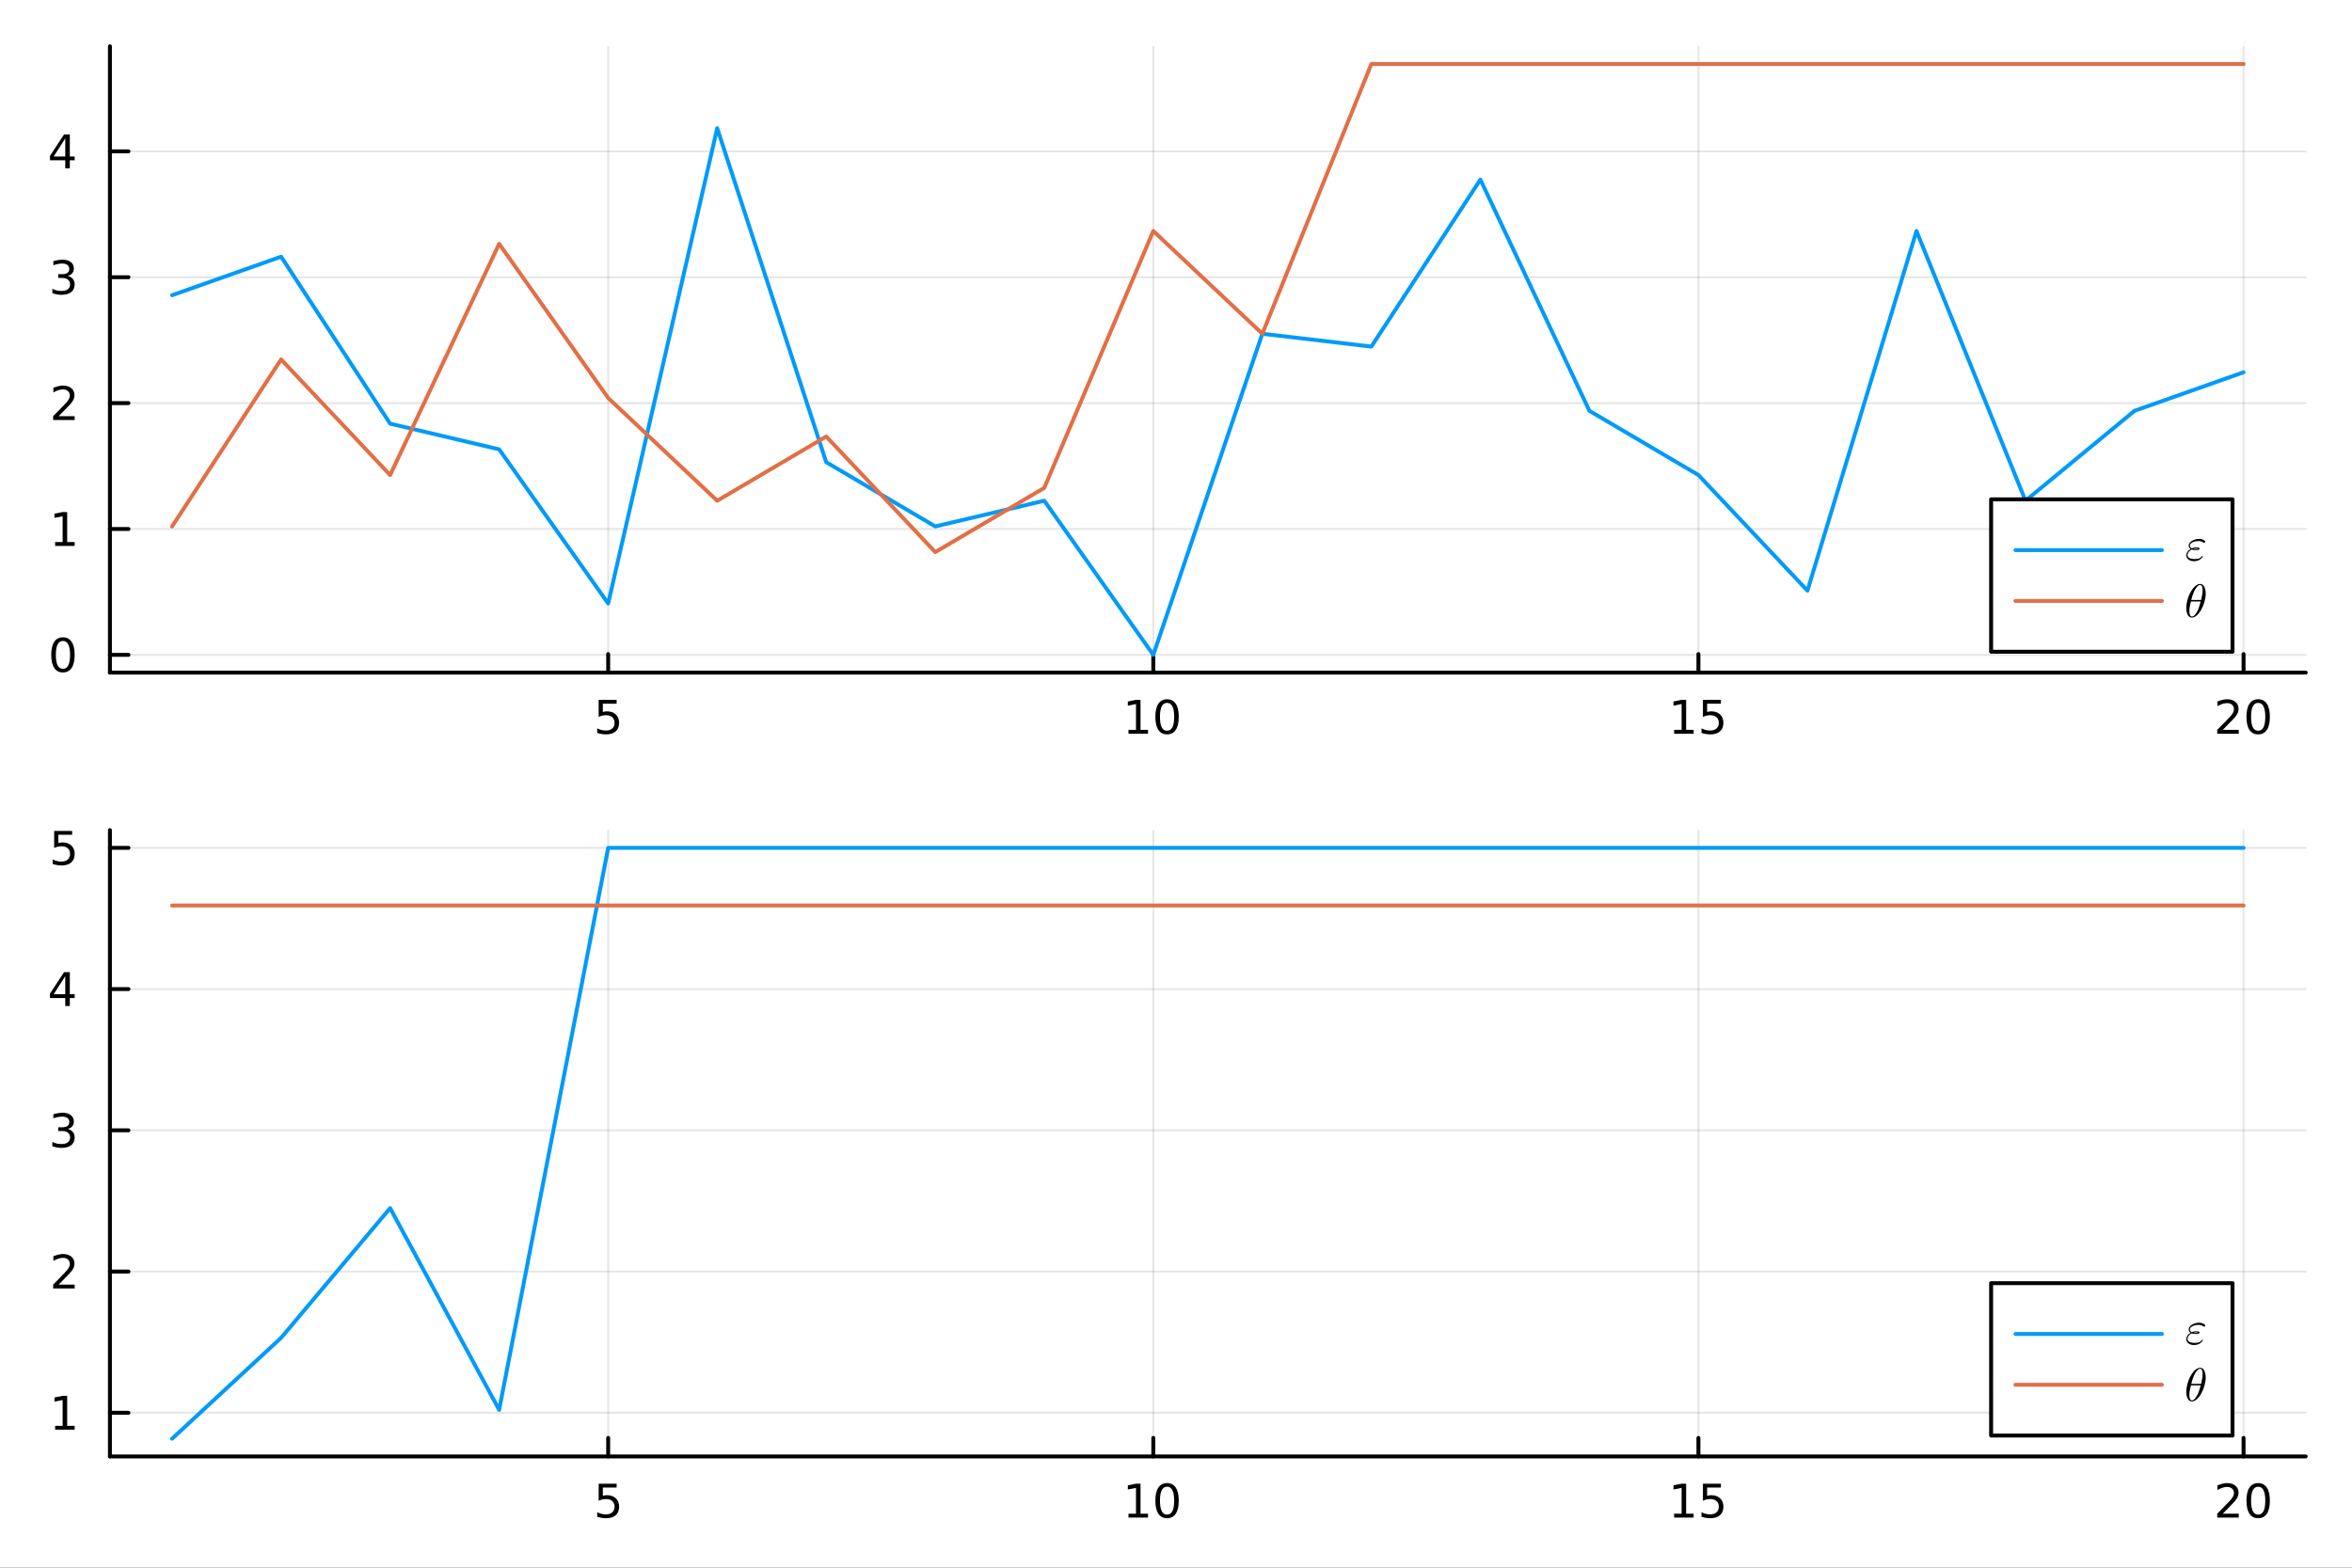 <?xml version="1.0" encoding="utf-8"?>
<svg xmlns="http://www.w3.org/2000/svg" xmlns:xlink="http://www.w3.org/1999/xlink" width="600" height="400" viewBox="0 0 2400 1600">
<rect x="0" y="0" width="2400" height="1600" fill="#333333" stroke="none"/>
<defs>
  <clipPath id="clip260">
    <rect x="0" y="0" width="2400" height="1600"/>
  </clipPath>
</defs>
<path clip-path="url(#clip260)" d="
M0 1600 L2400 1600 L2400 0 L0 0  Z
  " fill="#ffffff" fill-rule="evenodd" fill-opacity="1"/>
<defs>
  <clipPath id="clip261">
    <rect x="480" y="0" width="1681" height="1600"/>
  </clipPath>
</defs>
<defs>
  <clipPath id="clip262">
    <rect x="2160" y="47" width="73" height="1377"/>
  </clipPath>
</defs>
<path clip-path="url(#clip260)" d="
M112.177 686.448 L2352.76 686.448 L2352.76 47.244 L112.177 47.244  Z
  " fill="#ffffff" fill-rule="evenodd" fill-opacity="1"/>
<defs>
  <clipPath id="clip263">
    <rect x="112" y="47" width="2242" height="640"/>
  </clipPath>
</defs>
<polyline clip-path="url(#clip263)" style="stroke:#000000; stroke-linecap:round; stroke-linejoin:round; stroke-width:2; stroke-opacity:0.1; fill:none" points="
  620.591,686.448 620.591,47.244 
  "/>
<polyline clip-path="url(#clip263)" style="stroke:#000000; stroke-linecap:round; stroke-linejoin:round; stroke-width:2; stroke-opacity:0.1; fill:none" points="
  1176.84,686.448 1176.84,47.244 
  "/>
<polyline clip-path="url(#clip263)" style="stroke:#000000; stroke-linecap:round; stroke-linejoin:round; stroke-width:2; stroke-opacity:0.1; fill:none" points="
  1733.09,686.448 1733.09,47.244 
  "/>
<polyline clip-path="url(#clip263)" style="stroke:#000000; stroke-linecap:round; stroke-linejoin:round; stroke-width:2; stroke-opacity:0.1; fill:none" points="
  2289.34,686.448 2289.34,47.244 
  "/>
<polyline clip-path="url(#clip260)" style="stroke:#000000; stroke-linecap:round; stroke-linejoin:round; stroke-width:4; stroke-opacity:1; fill:none" points="
  112.177,686.448 2352.76,686.448 
  "/>
<polyline clip-path="url(#clip260)" style="stroke:#000000; stroke-linecap:round; stroke-linejoin:round; stroke-width:4; stroke-opacity:1; fill:none" points="
  620.591,686.448 620.591,667.55 
  "/>
<polyline clip-path="url(#clip260)" style="stroke:#000000; stroke-linecap:round; stroke-linejoin:round; stroke-width:4; stroke-opacity:1; fill:none" points="
  1176.84,686.448 1176.84,667.55 
  "/>
<polyline clip-path="url(#clip260)" style="stroke:#000000; stroke-linecap:round; stroke-linejoin:round; stroke-width:4; stroke-opacity:1; fill:none" points="
  1733.09,686.448 1733.09,667.55 
  "/>
<polyline clip-path="url(#clip260)" style="stroke:#000000; stroke-linecap:round; stroke-linejoin:round; stroke-width:4; stroke-opacity:1; fill:none" points="
  2289.34,686.448 2289.34,667.55 
  "/>
<path clip-path="url(#clip260)" d="M610.868 714.288 L629.225 714.288 L629.225 718.223 L615.151 718.223 L615.151 726.695 Q616.169 726.348 617.188 726.186 Q618.206 726.001 619.225 726.001 Q625.012 726.001 628.391 729.172 Q631.771 732.343 631.771 737.76 Q631.771 743.339 628.299 746.44 Q624.827 749.519 618.507 749.519 Q616.331 749.519 614.063 749.149 Q611.817 748.778 609.41 748.038 L609.41 743.339 Q611.493 744.473 613.716 745.028 Q615.938 745.584 618.415 745.584 Q622.419 745.584 624.757 743.478 Q627.095 741.371 627.095 737.76 Q627.095 734.149 624.757 732.042 Q622.419 729.936 618.415 729.936 Q616.54 729.936 614.665 730.353 Q612.813 730.769 610.868 731.649 L610.868 714.288 Z" fill="#000000" fill-rule="evenodd" fill-opacity="1" /><path clip-path="url(#clip260)" d="M1151.53 744.913 L1159.17 744.913 L1159.17 718.547 L1150.86 720.214 L1150.86 715.955 L1159.12 714.288 L1163.8 714.288 L1163.8 744.913 L1171.44 744.913 L1171.44 748.848 L1151.53 748.848 L1151.53 744.913 Z" fill="#000000" fill-rule="evenodd" fill-opacity="1" /><path clip-path="url(#clip260)" d="M1190.88 717.367 Q1187.27 717.367 1185.44 720.931 Q1183.64 724.473 1183.64 731.603 Q1183.64 738.709 1185.44 742.274 Q1187.27 745.815 1190.88 745.815 Q1194.51 745.815 1196.32 742.274 Q1198.15 738.709 1198.15 731.603 Q1198.15 724.473 1196.32 720.931 Q1194.51 717.367 1190.88 717.367 M1190.88 713.663 Q1196.69 713.663 1199.75 718.269 Q1202.83 722.853 1202.83 731.603 Q1202.83 740.329 1199.75 744.936 Q1196.69 749.519 1190.88 749.519 Q1185.07 749.519 1181.99 744.936 Q1178.94 740.329 1178.94 731.603 Q1178.94 722.853 1181.99 718.269 Q1185.07 713.663 1190.88 713.663 Z" fill="#000000" fill-rule="evenodd" fill-opacity="1" /><path clip-path="url(#clip260)" d="M1708.28 744.913 L1715.92 744.913 L1715.92 718.547 L1707.61 720.214 L1707.61 715.955 L1715.87 714.288 L1720.55 714.288 L1720.55 744.913 L1728.18 744.913 L1728.18 748.848 L1708.28 748.848 L1708.28 744.913 Z" fill="#000000" fill-rule="evenodd" fill-opacity="1" /><path clip-path="url(#clip260)" d="M1737.68 714.288 L1756.03 714.288 L1756.03 718.223 L1741.96 718.223 L1741.96 726.695 Q1742.98 726.348 1744 726.186 Q1745.01 726.001 1746.03 726.001 Q1751.82 726.001 1755.2 729.172 Q1758.58 732.343 1758.58 737.76 Q1758.58 743.339 1755.11 746.44 Q1751.63 749.519 1745.31 749.519 Q1743.14 749.519 1740.87 749.149 Q1738.62 748.778 1736.22 748.038 L1736.22 743.339 Q1738.3 744.473 1740.52 745.028 Q1742.75 745.584 1745.22 745.584 Q1749.23 745.584 1751.56 743.478 Q1753.9 741.371 1753.9 737.76 Q1753.9 734.149 1751.56 732.042 Q1749.23 729.936 1745.22 729.936 Q1743.35 729.936 1741.47 730.353 Q1739.62 730.769 1737.68 731.649 L1737.68 714.288 Z" fill="#000000" fill-rule="evenodd" fill-opacity="1" /><path clip-path="url(#clip260)" d="M2268.12 744.913 L2284.44 744.913 L2284.44 748.848 L2262.49 748.848 L2262.49 744.913 Q2265.15 742.158 2269.74 737.528 Q2274.34 732.876 2275.52 731.533 Q2277.77 729.01 2278.65 727.274 Q2279.55 725.515 2279.55 723.825 Q2279.55 721.07 2277.61 719.334 Q2275.69 717.598 2272.58 717.598 Q2270.39 717.598 2267.93 718.362 Q2265.5 719.126 2262.72 720.677 L2262.72 715.955 Q2265.55 714.82 2268 714.242 Q2270.45 713.663 2272.49 713.663 Q2277.86 713.663 2281.06 716.348 Q2284.25 719.033 2284.25 723.524 Q2284.25 725.654 2283.44 727.575 Q2282.65 729.473 2280.55 732.066 Q2279.97 732.737 2276.87 735.954 Q2273.76 739.149 2268.12 744.913 Z" fill="#000000" fill-rule="evenodd" fill-opacity="1" /><path clip-path="url(#clip260)" d="M2304.25 717.367 Q2300.64 717.367 2298.81 720.931 Q2297.01 724.473 2297.01 731.603 Q2297.01 738.709 2298.81 742.274 Q2300.64 745.815 2304.25 745.815 Q2307.88 745.815 2309.69 742.274 Q2311.52 738.709 2311.52 731.603 Q2311.52 724.473 2309.69 720.931 Q2307.88 717.367 2304.25 717.367 M2304.25 713.663 Q2310.06 713.663 2313.12 718.269 Q2316.2 722.853 2316.2 731.603 Q2316.2 740.329 2313.12 744.936 Q2310.06 749.519 2304.25 749.519 Q2298.44 749.519 2295.36 744.936 Q2292.31 740.329 2292.31 731.603 Q2292.31 722.853 2295.36 718.269 Q2298.44 713.663 2304.25 713.663 Z" fill="#000000" fill-rule="evenodd" fill-opacity="1" /><polyline clip-path="url(#clip263)" style="stroke:#000000; stroke-linecap:round; stroke-linejoin:round; stroke-width:2; stroke-opacity:0.1; fill:none" points="
  112.177,668.357 2352.76,668.357 
  "/>
<polyline clip-path="url(#clip263)" style="stroke:#000000; stroke-linecap:round; stroke-linejoin:round; stroke-width:2; stroke-opacity:0.1; fill:none" points="
  112.177,539.887 2352.76,539.887 
  "/>
<polyline clip-path="url(#clip263)" style="stroke:#000000; stroke-linecap:round; stroke-linejoin:round; stroke-width:2; stroke-opacity:0.1; fill:none" points="
  112.177,411.417 2352.76,411.417 
  "/>
<polyline clip-path="url(#clip263)" style="stroke:#000000; stroke-linecap:round; stroke-linejoin:round; stroke-width:2; stroke-opacity:0.1; fill:none" points="
  112.177,282.947 2352.76,282.947 
  "/>
<polyline clip-path="url(#clip263)" style="stroke:#000000; stroke-linecap:round; stroke-linejoin:round; stroke-width:2; stroke-opacity:0.1; fill:none" points="
  112.177,154.477 2352.76,154.477 
  "/>
<polyline clip-path="url(#clip260)" style="stroke:#000000; stroke-linecap:round; stroke-linejoin:round; stroke-width:4; stroke-opacity:1; fill:none" points="
  112.177,686.448 112.177,47.244 
  "/>
<polyline clip-path="url(#clip260)" style="stroke:#000000; stroke-linecap:round; stroke-linejoin:round; stroke-width:4; stroke-opacity:1; fill:none" points="
  112.177,668.357 131.075,668.357 
  "/>
<polyline clip-path="url(#clip260)" style="stroke:#000000; stroke-linecap:round; stroke-linejoin:round; stroke-width:4; stroke-opacity:1; fill:none" points="
  112.177,539.887 131.075,539.887 
  "/>
<polyline clip-path="url(#clip260)" style="stroke:#000000; stroke-linecap:round; stroke-linejoin:round; stroke-width:4; stroke-opacity:1; fill:none" points="
  112.177,411.417 131.075,411.417 
  "/>
<polyline clip-path="url(#clip260)" style="stroke:#000000; stroke-linecap:round; stroke-linejoin:round; stroke-width:4; stroke-opacity:1; fill:none" points="
  112.177,282.947 131.075,282.947 
  "/>
<polyline clip-path="url(#clip260)" style="stroke:#000000; stroke-linecap:round; stroke-linejoin:round; stroke-width:4; stroke-opacity:1; fill:none" points="
  112.177,154.477 131.075,154.477 
  "/>
<path clip-path="url(#clip260)" d="M64.233 654.156 Q60.622 654.156 58.793 657.721 Q56.987 661.262 56.987 668.392 Q56.987 675.498 58.793 679.063 Q60.622 682.605 64.233 682.605 Q67.867 682.605 69.673 679.063 Q71.501 675.498 71.501 668.392 Q71.501 661.262 69.673 657.721 Q67.867 654.156 64.233 654.156 M64.233 650.452 Q70.043 650.452 73.099 655.059 Q76.177 659.642 76.177 668.392 Q76.177 677.119 73.099 681.725 Q70.043 686.308 64.233 686.308 Q58.423 686.308 55.344 681.725 Q52.288 677.119 52.288 668.392 Q52.288 659.642 55.344 655.059 Q58.423 650.452 64.233 650.452 Z" fill="#000000" fill-rule="evenodd" fill-opacity="1" /><path clip-path="url(#clip260)" d="M56.27 553.232 L63.909 553.232 L63.909 526.866 L55.599 528.533 L55.599 524.274 L63.862 522.607 L68.538 522.607 L68.538 553.232 L76.177 553.232 L76.177 557.167 L56.27 557.167 L56.27 553.232 Z" fill="#000000" fill-rule="evenodd" fill-opacity="1" /><path clip-path="url(#clip260)" d="M59.858 424.762 L76.177 424.762 L76.177 428.697 L54.233 428.697 L54.233 424.762 Q56.895 422.007 61.478 417.378 Q66.085 412.725 67.265 411.382 Q69.51 408.859 70.39 407.123 Q71.293 405.364 71.293 403.674 Q71.293 400.92 69.349 399.183 Q67.427 397.447 64.325 397.447 Q62.126 397.447 59.673 398.211 Q57.242 398.975 54.464 400.526 L54.464 395.804 Q57.288 394.67 59.742 394.091 Q62.196 393.512 64.233 393.512 Q69.603 393.512 72.798 396.197 Q75.992 398.883 75.992 403.373 Q75.992 405.503 75.182 407.424 Q74.395 409.322 72.288 411.915 Q71.71 412.586 68.608 415.804 Q65.506 418.998 59.858 424.762 Z" fill="#000000" fill-rule="evenodd" fill-opacity="1" /><path clip-path="url(#clip260)" d="M69.048 281.593 Q72.404 282.311 74.279 284.579 Q76.177 286.848 76.177 290.181 Q76.177 295.297 72.659 298.098 Q69.14 300.899 62.659 300.899 Q60.483 300.899 58.168 300.459 Q55.876 300.042 53.423 299.186 L53.423 294.672 Q55.367 295.806 57.682 296.385 Q59.997 296.963 62.52 296.963 Q66.918 296.963 69.21 295.227 Q71.524 293.491 71.524 290.181 Q71.524 287.125 69.372 285.412 Q67.242 283.676 63.423 283.676 L59.395 283.676 L59.395 279.834 L63.608 279.834 Q67.057 279.834 68.885 278.468 Q70.714 277.079 70.714 274.487 Q70.714 271.825 68.816 270.413 Q66.941 268.977 63.423 268.977 Q61.501 268.977 59.302 269.394 Q57.103 269.811 54.464 270.69 L54.464 266.524 Q57.126 265.783 59.441 265.413 Q61.779 265.042 63.839 265.042 Q69.163 265.042 72.265 267.473 Q75.367 269.88 75.367 274 Q75.367 276.871 73.724 278.862 Q72.08 280.829 69.048 281.593 Z" fill="#000000" fill-rule="evenodd" fill-opacity="1" /><path clip-path="url(#clip260)" d="M66.594 141.271 L54.788 159.72 L66.594 159.72 L66.594 141.271 M65.367 137.197 L71.247 137.197 L71.247 159.72 L76.177 159.72 L76.177 163.609 L71.247 163.609 L71.247 171.757 L66.594 171.757 L66.594 163.609 L50.992 163.609 L50.992 159.095 L65.367 137.197 Z" fill="#000000" fill-rule="evenodd" fill-opacity="1" /><polyline clip-path="url(#clip263)" style="stroke:#009af9; stroke-linecap:round; stroke-linejoin:round; stroke-width:4; stroke-opacity:1; fill:none" points="
  175.59,301.3 286.84,261.973 398.09,432.392 509.34,458.61 620.591,615.92 731.841,130.881 843.091,471.719 954.341,537.265 1065.59,511.047 1176.84,668.357 
  1288.09,340.628 1399.34,353.737 1510.59,183.317 1621.84,419.283 1733.09,484.829 1844.34,602.811 1955.59,235.754 2066.84,511.047 2178.09,419.283 2289.34,379.955 
  
  "/>
<polyline clip-path="url(#clip263)" style="stroke:#e26f46; stroke-linecap:round; stroke-linejoin:round; stroke-width:4; stroke-opacity:1; fill:none" points="
  175.59,537.265 286.84,366.846 398.09,484.829 509.34,248.863 620.591,406.174 731.841,511.047 843.091,445.501 954.341,563.484 1065.59,497.938 1176.84,235.754 
  1288.09,340.628 1399.34,65.335 1510.59,65.335 1621.84,65.335 1733.09,65.335 1844.34,65.335 1955.59,65.335 2066.84,65.335 2178.09,65.335 2289.34,65.335 
  
  "/>
<path clip-path="url(#clip260)" d="
M2031.75 665.141 L2278.07 665.141 L2278.07 509.621 L2031.75 509.621  Z
  " fill="#ffffff" fill-rule="evenodd" fill-opacity="1"/>
<polyline clip-path="url(#clip260)" style="stroke:#000000; stroke-linecap:round; stroke-linejoin:round; stroke-width:4; stroke-opacity:1; fill:none" points="
  2031.75,665.141 2278.07,665.141 2278.07,509.621 2031.75,509.621 2031.75,665.141 
  "/>
<polyline clip-path="url(#clip260)" style="stroke:#009af9; stroke-linecap:round; stroke-linejoin:round; stroke-width:4; stroke-opacity:1; fill:none" points="
  2056.64,561.461 2206.01,561.461 
  "/>
<path clip-path="url(#clip260)" d="M2250.26 552.708 Q2250.26 553.2 2249.83 553.598 Q2249.44 553.996 2248.94 553.996 Q2248.66 553.996 2247.98 553.527 Q2246.04 552.169 2243.58 552.169 Q2241.38 552.169 2239.34 552.708 Q2237.3 553.246 2235.92 554.347 Q2234.56 555.425 2234.56 556.83 Q2234.56 558.587 2236.48 559.617 Q2238.47 558.704 2240.93 558.704 Q2241.73 558.704 2242.27 558.751 Q2242.83 558.798 2243.37 558.915 Q2243.91 559.032 2244.17 559.313 Q2244.45 559.57 2244.45 559.992 Q2244.45 561.491 2240.56 561.491 Q2238.03 561.491 2236.44 560.812 Q2234.4 561.819 2233.27 563.435 Q2232.15 565.051 2232.15 566.433 Q2232.15 567.628 2232.81 568.494 Q2233.49 569.361 2234.59 569.783 Q2235.71 570.204 2236.81 570.392 Q2237.94 570.556 2239.18 570.556 Q2241.21 570.556 2242.64 570.298 Q2244.1 570.017 2244.89 569.502 Q2245.71 568.986 2246.04 568.635 Q2246.39 568.26 2246.74 567.675 Q2246.95 567.347 2247.23 567.347 Q2247.45 567.347 2247.59 567.487 Q2247.75 567.604 2247.75 567.815 Q2247.75 568.073 2247.42 568.612 Q2247.12 569.15 2246.37 569.876 Q2245.64 570.579 2244.63 571.235 Q2243.65 571.867 2242.08 572.312 Q2240.51 572.757 2238.73 572.757 Q2235.1 572.757 2232.99 570.977 Q2230.91 569.197 2230.91 566.714 Q2230.91 564.981 2232.06 563.201 Q2233.23 561.397 2235.29 560.25 Q2233.37 558.821 2233.37 556.83 Q2233.37 555.05 2234.87 553.457 Q2236.39 551.864 2238.85 550.928 Q2241.33 549.967 2244.05 549.967 Q2245.57 549.967 2247.07 550.483 Q2248.57 550.974 2249.41 551.607 Q2250.26 552.239 2250.26 552.708 M2243.21 560.039 Q2242.18 559.758 2240.93 559.758 Q2239.25 559.758 2238.01 560.179 Q2239.01 560.437 2240.56 560.437 Q2241.85 560.437 2242.22 560.367 Q2242.62 560.297 2243.21 560.039 Z" fill="#000000" fill-rule="evenodd" fill-opacity="1" /><polyline clip-path="url(#clip260)" style="stroke:#e26f46; stroke-linecap:round; stroke-linejoin:round; stroke-width:4; stroke-opacity:1; fill:none" points="
  2056.64,613.301 2206.01,613.301 
  "/>
<path clip-path="url(#clip260)" d="M2250.72 605.793 Q2250.72 609.728 2249.46 614.155 Q2248.22 618.558 2246.25 622.119 Q2244.28 625.655 2241.71 627.998 Q2239.13 630.316 2236.67 630.316 Q2235.1 630.316 2233.93 629.45 Q2232.78 628.56 2232.15 627.084 Q2231.52 625.585 2231.21 623.945 Q2230.91 622.282 2230.91 620.479 Q2230.91 617.785 2231.49 614.858 Q2232.08 611.906 2233.06 609.236 Q2234.05 606.543 2235.43 604.107 Q2236.81 601.647 2238.33 599.867 Q2239.88 598.064 2241.61 597.01 Q2243.35 595.956 2244.96 595.956 Q2246.13 595.956 2247.07 596.471 Q2248.03 596.963 2248.64 597.829 Q2249.25 598.673 2249.67 599.68 Q2250.12 600.687 2250.33 601.858 Q2250.54 603.006 2250.63 603.966 Q2250.72 604.903 2250.72 605.793 M2247.56 602.818 Q2247.56 601.624 2247.47 600.734 Q2247.37 599.82 2247.12 598.907 Q2246.86 597.993 2246.3 597.502 Q2245.76 597.01 2244.92 597.01 Q2242.46 597.01 2239.69 602.045 Q2238.8 603.615 2238.01 605.746 Q2237.21 607.878 2236.93 608.885 Q2236.65 609.892 2235.99 612.375 L2246.02 612.375 Q2247.56 605.98 2247.56 602.818 M2245.59 613.897 L2235.62 613.897 Q2234.07 619.753 2234.07 623.407 Q2234.07 626.592 2234.73 627.927 Q2235.41 629.239 2236.67 629.239 Q2238.12 629.239 2239.48 627.787 Q2240.84 626.311 2242.22 623.641 Q2244.05 620.174 2245.59 613.897 Z" fill="#000000" fill-rule="evenodd" fill-opacity="1" /><path clip-path="url(#clip260)" d="
M112.177 1486.45 L2352.76 1486.45 L2352.76 847.244 L112.177 847.244  Z
  " fill="#ffffff" fill-rule="evenodd" fill-opacity="1"/>
<defs>
  <clipPath id="clip264">
    <rect x="112" y="847" width="2242" height="640"/>
  </clipPath>
</defs>
<polyline clip-path="url(#clip264)" style="stroke:#000000; stroke-linecap:round; stroke-linejoin:round; stroke-width:2; stroke-opacity:0.1; fill:none" points="
  620.591,1486.45 620.591,847.244 
  "/>
<polyline clip-path="url(#clip264)" style="stroke:#000000; stroke-linecap:round; stroke-linejoin:round; stroke-width:2; stroke-opacity:0.1; fill:none" points="
  1176.84,1486.45 1176.84,847.244 
  "/>
<polyline clip-path="url(#clip264)" style="stroke:#000000; stroke-linecap:round; stroke-linejoin:round; stroke-width:2; stroke-opacity:0.1; fill:none" points="
  1733.09,1486.45 1733.09,847.244 
  "/>
<polyline clip-path="url(#clip264)" style="stroke:#000000; stroke-linecap:round; stroke-linejoin:round; stroke-width:2; stroke-opacity:0.1; fill:none" points="
  2289.34,1486.45 2289.34,847.244 
  "/>
<polyline clip-path="url(#clip260)" style="stroke:#000000; stroke-linecap:round; stroke-linejoin:round; stroke-width:4; stroke-opacity:1; fill:none" points="
  112.177,1486.45 2352.76,1486.45 
  "/>
<polyline clip-path="url(#clip260)" style="stroke:#000000; stroke-linecap:round; stroke-linejoin:round; stroke-width:4; stroke-opacity:1; fill:none" points="
  620.591,1486.45 620.591,1467.55 
  "/>
<polyline clip-path="url(#clip260)" style="stroke:#000000; stroke-linecap:round; stroke-linejoin:round; stroke-width:4; stroke-opacity:1; fill:none" points="
  1176.84,1486.45 1176.84,1467.55 
  "/>
<polyline clip-path="url(#clip260)" style="stroke:#000000; stroke-linecap:round; stroke-linejoin:round; stroke-width:4; stroke-opacity:1; fill:none" points="
  1733.09,1486.45 1733.09,1467.55 
  "/>
<polyline clip-path="url(#clip260)" style="stroke:#000000; stroke-linecap:round; stroke-linejoin:round; stroke-width:4; stroke-opacity:1; fill:none" points="
  2289.34,1486.45 2289.34,1467.55 
  "/>
<path clip-path="url(#clip260)" d="M610.868 1514.29 L629.225 1514.29 L629.225 1518.22 L615.151 1518.22 L615.151 1526.7 Q616.169 1526.35 617.188 1526.19 Q618.206 1526 619.225 1526 Q625.012 1526 628.391 1529.17 Q631.771 1532.34 631.771 1537.76 Q631.771 1543.34 628.299 1546.44 Q624.827 1549.52 618.507 1549.52 Q616.331 1549.52 614.063 1549.15 Q611.817 1548.78 609.41 1548.04 L609.41 1543.34 Q611.493 1544.47 613.716 1545.03 Q615.938 1545.58 618.415 1545.58 Q622.419 1545.58 624.757 1543.48 Q627.095 1541.37 627.095 1537.76 Q627.095 1534.15 624.757 1532.04 Q622.419 1529.94 618.415 1529.94 Q616.54 1529.94 614.665 1530.35 Q612.813 1530.77 610.868 1531.65 L610.868 1514.29 Z" fill="#000000" fill-rule="evenodd" fill-opacity="1" /><path clip-path="url(#clip260)" d="M1151.53 1544.91 L1159.17 1544.91 L1159.17 1518.55 L1150.86 1520.21 L1150.86 1515.95 L1159.12 1514.29 L1163.8 1514.29 L1163.8 1544.91 L1171.44 1544.91 L1171.44 1548.85 L1151.53 1548.85 L1151.53 1544.91 Z" fill="#000000" fill-rule="evenodd" fill-opacity="1" /><path clip-path="url(#clip260)" d="M1190.88 1517.37 Q1187.27 1517.37 1185.44 1520.93 Q1183.64 1524.47 1183.64 1531.6 Q1183.64 1538.71 1185.44 1542.27 Q1187.27 1545.82 1190.88 1545.82 Q1194.51 1545.82 1196.32 1542.27 Q1198.15 1538.71 1198.15 1531.6 Q1198.15 1524.47 1196.32 1520.93 Q1194.51 1517.37 1190.88 1517.37 M1190.88 1513.66 Q1196.69 1513.66 1199.75 1518.27 Q1202.83 1522.85 1202.83 1531.6 Q1202.83 1540.33 1199.75 1544.94 Q1196.69 1549.52 1190.88 1549.52 Q1185.07 1549.52 1181.99 1544.94 Q1178.94 1540.33 1178.94 1531.6 Q1178.94 1522.85 1181.99 1518.27 Q1185.07 1513.66 1190.88 1513.66 Z" fill="#000000" fill-rule="evenodd" fill-opacity="1" /><path clip-path="url(#clip260)" d="M1708.28 1544.91 L1715.92 1544.91 L1715.92 1518.55 L1707.61 1520.21 L1707.61 1515.95 L1715.87 1514.29 L1720.55 1514.29 L1720.55 1544.91 L1728.18 1544.91 L1728.18 1548.85 L1708.28 1548.85 L1708.28 1544.91 Z" fill="#000000" fill-rule="evenodd" fill-opacity="1" /><path clip-path="url(#clip260)" d="M1737.68 1514.29 L1756.03 1514.29 L1756.03 1518.22 L1741.96 1518.22 L1741.96 1526.7 Q1742.98 1526.35 1744 1526.19 Q1745.01 1526 1746.03 1526 Q1751.82 1526 1755.2 1529.17 Q1758.58 1532.34 1758.58 1537.76 Q1758.58 1543.34 1755.11 1546.44 Q1751.63 1549.52 1745.31 1549.52 Q1743.14 1549.52 1740.87 1549.15 Q1738.62 1548.78 1736.22 1548.04 L1736.22 1543.34 Q1738.3 1544.47 1740.52 1545.03 Q1742.75 1545.58 1745.22 1545.58 Q1749.23 1545.58 1751.56 1543.48 Q1753.9 1541.37 1753.9 1537.76 Q1753.9 1534.15 1751.56 1532.04 Q1749.23 1529.94 1745.22 1529.94 Q1743.35 1529.94 1741.47 1530.35 Q1739.62 1530.77 1737.68 1531.65 L1737.68 1514.29 Z" fill="#000000" fill-rule="evenodd" fill-opacity="1" /><path clip-path="url(#clip260)" d="M2268.12 1544.91 L2284.44 1544.91 L2284.44 1548.85 L2262.49 1548.85 L2262.49 1544.91 Q2265.15 1542.16 2269.74 1537.53 Q2274.34 1532.88 2275.52 1531.53 Q2277.77 1529.01 2278.65 1527.27 Q2279.55 1525.51 2279.55 1523.82 Q2279.55 1521.07 2277.61 1519.33 Q2275.69 1517.6 2272.58 1517.6 Q2270.39 1517.6 2267.93 1518.36 Q2265.5 1519.13 2262.72 1520.68 L2262.72 1515.95 Q2265.55 1514.82 2268 1514.24 Q2270.45 1513.66 2272.49 1513.66 Q2277.86 1513.66 2281.06 1516.35 Q2284.25 1519.03 2284.25 1523.52 Q2284.25 1525.65 2283.44 1527.57 Q2282.65 1529.47 2280.55 1532.07 Q2279.97 1532.74 2276.87 1535.95 Q2273.76 1539.15 2268.12 1544.91 Z" fill="#000000" fill-rule="evenodd" fill-opacity="1" /><path clip-path="url(#clip260)" d="M2304.25 1517.37 Q2300.64 1517.37 2298.81 1520.93 Q2297.01 1524.47 2297.01 1531.6 Q2297.01 1538.71 2298.81 1542.27 Q2300.64 1545.82 2304.25 1545.82 Q2307.88 1545.82 2309.69 1542.27 Q2311.52 1538.71 2311.52 1531.6 Q2311.52 1524.47 2309.69 1520.93 Q2307.88 1517.37 2304.25 1517.37 M2304.25 1513.66 Q2310.06 1513.66 2313.12 1518.27 Q2316.2 1522.85 2316.2 1531.6 Q2316.2 1540.33 2313.12 1544.94 Q2310.06 1549.52 2304.25 1549.52 Q2298.44 1549.52 2295.36 1544.94 Q2292.31 1540.33 2292.31 1531.6 Q2292.31 1522.85 2295.36 1518.27 Q2298.44 1513.66 2304.25 1513.66 Z" fill="#000000" fill-rule="evenodd" fill-opacity="1" /><polyline clip-path="url(#clip264)" style="stroke:#000000; stroke-linecap:round; stroke-linejoin:round; stroke-width:2; stroke-opacity:0.1; fill:none" points="
  112.177,1441.88 2352.76,1441.88 
  "/>
<polyline clip-path="url(#clip264)" style="stroke:#000000; stroke-linecap:round; stroke-linejoin:round; stroke-width:2; stroke-opacity:0.1; fill:none" points="
  112.177,1297.75 2352.76,1297.75 
  "/>
<polyline clip-path="url(#clip264)" style="stroke:#000000; stroke-linecap:round; stroke-linejoin:round; stroke-width:2; stroke-opacity:0.1; fill:none" points="
  112.177,1153.61 2352.76,1153.61 
  "/>
<polyline clip-path="url(#clip264)" style="stroke:#000000; stroke-linecap:round; stroke-linejoin:round; stroke-width:2; stroke-opacity:0.1; fill:none" points="
  112.177,1009.47 2352.76,1009.47 
  "/>
<polyline clip-path="url(#clip264)" style="stroke:#000000; stroke-linecap:round; stroke-linejoin:round; stroke-width:2; stroke-opacity:0.1; fill:none" points="
  112.177,865.335 2352.76,865.335 
  "/>
<polyline clip-path="url(#clip260)" style="stroke:#000000; stroke-linecap:round; stroke-linejoin:round; stroke-width:4; stroke-opacity:1; fill:none" points="
  112.177,1486.45 112.177,847.244 
  "/>
<polyline clip-path="url(#clip260)" style="stroke:#000000; stroke-linecap:round; stroke-linejoin:round; stroke-width:4; stroke-opacity:1; fill:none" points="
  112.177,1441.88 131.075,1441.88 
  "/>
<polyline clip-path="url(#clip260)" style="stroke:#000000; stroke-linecap:round; stroke-linejoin:round; stroke-width:4; stroke-opacity:1; fill:none" points="
  112.177,1297.75 131.075,1297.75 
  "/>
<polyline clip-path="url(#clip260)" style="stroke:#000000; stroke-linecap:round; stroke-linejoin:round; stroke-width:4; stroke-opacity:1; fill:none" points="
  112.177,1153.61 131.075,1153.61 
  "/>
<polyline clip-path="url(#clip260)" style="stroke:#000000; stroke-linecap:round; stroke-linejoin:round; stroke-width:4; stroke-opacity:1; fill:none" points="
  112.177,1009.47 131.075,1009.47 
  "/>
<polyline clip-path="url(#clip260)" style="stroke:#000000; stroke-linecap:round; stroke-linejoin:round; stroke-width:4; stroke-opacity:1; fill:none" points="
  112.177,865.335 131.075,865.335 
  "/>
<path clip-path="url(#clip260)" d="M56.27 1455.23 L63.909 1455.23 L63.909 1428.86 L55.599 1430.53 L55.599 1426.27 L63.862 1424.6 L68.538 1424.6 L68.538 1455.23 L76.177 1455.23 L76.177 1459.16 L56.27 1459.16 L56.27 1455.23 Z" fill="#000000" fill-rule="evenodd" fill-opacity="1" /><path clip-path="url(#clip260)" d="M59.858 1311.09 L76.177 1311.09 L76.177 1315.03 L54.233 1315.03 L54.233 1311.09 Q56.895 1308.34 61.478 1303.71 Q66.085 1299.05 67.265 1297.71 Q69.51 1295.19 70.39 1293.45 Q71.293 1291.69 71.293 1290 Q71.293 1287.25 69.349 1285.51 Q67.427 1283.78 64.325 1283.78 Q62.126 1283.78 59.673 1284.54 Q57.242 1285.3 54.464 1286.85 L54.464 1282.13 Q57.288 1281 59.742 1280.42 Q62.196 1279.84 64.233 1279.84 Q69.603 1279.84 72.798 1282.53 Q75.992 1285.21 75.992 1289.7 Q75.992 1291.83 75.182 1293.75 Q74.395 1295.65 72.288 1298.24 Q71.71 1298.91 68.608 1302.13 Q65.506 1305.33 59.858 1311.09 Z" fill="#000000" fill-rule="evenodd" fill-opacity="1" /><path clip-path="url(#clip260)" d="M69.048 1152.25 Q72.404 1152.97 74.279 1155.24 Q76.177 1157.51 76.177 1160.84 Q76.177 1165.96 72.659 1168.76 Q69.14 1171.56 62.659 1171.56 Q60.483 1171.56 58.168 1171.12 Q55.876 1170.7 53.423 1169.85 L53.423 1165.33 Q55.367 1166.47 57.682 1167.05 Q59.997 1167.63 62.52 1167.63 Q66.918 1167.63 69.21 1165.89 Q71.524 1164.15 71.524 1160.84 Q71.524 1157.79 69.372 1156.07 Q67.242 1154.34 63.423 1154.34 L59.395 1154.34 L59.395 1150.5 L63.608 1150.5 Q67.057 1150.5 68.885 1149.13 Q70.714 1147.74 70.714 1145.15 Q70.714 1142.49 68.816 1141.07 Q66.941 1139.64 63.423 1139.64 Q61.501 1139.64 59.302 1140.06 Q57.103 1140.47 54.464 1141.35 L54.464 1137.19 Q57.126 1136.44 59.441 1136.07 Q61.779 1135.7 63.839 1135.7 Q69.163 1135.7 72.265 1138.13 Q75.367 1140.54 75.367 1144.66 Q75.367 1147.53 73.724 1149.52 Q72.08 1151.49 69.048 1152.25 Z" fill="#000000" fill-rule="evenodd" fill-opacity="1" /><path clip-path="url(#clip260)" d="M66.594 996.266 L54.788 1014.71 L66.594 1014.71 L66.594 996.266 M65.367 992.192 L71.247 992.192 L71.247 1014.71 L76.177 1014.71 L76.177 1018.6 L71.247 1018.6 L71.247 1026.75 L66.594 1026.75 L66.594 1018.6 L50.992 1018.6 L50.992 1014.09 L65.367 992.192 Z" fill="#000000" fill-rule="evenodd" fill-opacity="1" /><path clip-path="url(#clip260)" d="M55.275 848.055 L73.631 848.055 L73.631 851.99 L59.557 851.99 L59.557 860.462 Q60.575 860.115 61.594 859.953 Q62.612 859.768 63.631 859.768 Q69.418 859.768 72.798 862.939 Q76.177 866.11 76.177 871.527 Q76.177 877.106 72.705 880.207 Q69.233 883.286 62.913 883.286 Q60.737 883.286 58.469 882.916 Q56.224 882.545 53.816 881.805 L53.816 877.106 Q55.9 878.24 58.122 878.795 Q60.344 879.351 62.821 879.351 Q66.825 879.351 69.163 877.244 Q71.501 875.138 71.501 871.527 Q71.501 867.916 69.163 865.809 Q66.825 863.703 62.821 863.703 Q60.946 863.703 59.071 864.119 Q57.219 864.536 55.275 865.416 L55.275 848.055 Z" fill="#000000" fill-rule="evenodd" fill-opacity="1" /><polyline clip-path="url(#clip264)" style="stroke:#009af9; stroke-linecap:round; stroke-linejoin:round; stroke-width:4; stroke-opacity:1; fill:none" points="
  175.59,1468.36 286.84,1365.4 398.09,1233.03 509.34,1438.94 620.591,865.335 731.841,865.335 843.091,865.335 954.341,865.335 1065.59,865.335 1176.84,865.335 
  1288.09,865.335 1399.34,865.335 1510.59,865.335 1621.84,865.335 1733.09,865.335 1844.34,865.335 1955.59,865.335 2066.84,865.335 2178.09,865.335 2289.34,865.335 
  
  "/>
<polyline clip-path="url(#clip264)" style="stroke:#e26f46; stroke-linecap:round; stroke-linejoin:round; stroke-width:4; stroke-opacity:1; fill:none" points="
  175.59,924.166 286.84,924.166 398.09,924.166 509.34,924.166 620.591,924.166 731.841,924.166 843.091,924.166 954.341,924.166 1065.59,924.166 1176.84,924.166 
  1288.09,924.166 1399.34,924.166 1510.59,924.166 1621.84,924.166 1733.09,924.166 1844.34,924.166 1955.59,924.166 2066.84,924.166 2178.09,924.166 2289.34,924.166 
  
  "/>
<path clip-path="url(#clip260)" d="
M2031.75 1465.14 L2278.07 1465.14 L2278.07 1309.62 L2031.75 1309.62  Z
  " fill="#ffffff" fill-rule="evenodd" fill-opacity="1"/>
<polyline clip-path="url(#clip260)" style="stroke:#000000; stroke-linecap:round; stroke-linejoin:round; stroke-width:4; stroke-opacity:1; fill:none" points="
  2031.75,1465.14 2278.07,1465.14 2278.07,1309.62 2031.75,1309.62 2031.75,1465.14 
  "/>
<polyline clip-path="url(#clip260)" style="stroke:#009af9; stroke-linecap:round; stroke-linejoin:round; stroke-width:4; stroke-opacity:1; fill:none" points="
  2056.64,1361.46 2206.01,1361.46 
  "/>
<path clip-path="url(#clip260)" d="M2250.26 1352.71 Q2250.26 1353.2 2249.83 1353.6 Q2249.44 1354 2248.94 1354 Q2248.66 1354 2247.98 1353.53 Q2246.04 1352.17 2243.58 1352.17 Q2241.38 1352.17 2239.34 1352.71 Q2237.3 1353.25 2235.92 1354.35 Q2234.56 1355.42 2234.56 1356.83 Q2234.56 1358.59 2236.48 1359.62 Q2238.47 1358.7 2240.93 1358.7 Q2241.73 1358.7 2242.27 1358.75 Q2242.83 1358.8 2243.37 1358.91 Q2243.91 1359.03 2244.17 1359.31 Q2244.45 1359.57 2244.45 1359.99 Q2244.45 1361.49 2240.56 1361.49 Q2238.03 1361.49 2236.44 1360.81 Q2234.4 1361.82 2233.27 1363.44 Q2232.15 1365.05 2232.15 1366.43 Q2232.15 1367.63 2232.81 1368.49 Q2233.49 1369.36 2234.59 1369.78 Q2235.71 1370.2 2236.81 1370.39 Q2237.94 1370.56 2239.18 1370.56 Q2241.21 1370.56 2242.64 1370.3 Q2244.1 1370.02 2244.89 1369.5 Q2245.71 1368.99 2246.04 1368.63 Q2246.39 1368.26 2246.74 1367.67 Q2246.95 1367.35 2247.23 1367.35 Q2247.45 1367.35 2247.59 1367.49 Q2247.75 1367.6 2247.75 1367.82 Q2247.75 1368.07 2247.42 1368.61 Q2247.12 1369.15 2246.37 1369.88 Q2245.64 1370.58 2244.63 1371.23 Q2243.65 1371.87 2242.08 1372.31 Q2240.51 1372.76 2238.73 1372.76 Q2235.1 1372.76 2232.99 1370.98 Q2230.91 1369.2 2230.91 1366.71 Q2230.91 1364.98 2232.06 1363.2 Q2233.23 1361.4 2235.29 1360.25 Q2233.37 1358.82 2233.37 1356.83 Q2233.37 1355.05 2234.87 1353.46 Q2236.39 1351.86 2238.85 1350.93 Q2241.33 1349.97 2244.05 1349.97 Q2245.57 1349.97 2247.07 1350.48 Q2248.57 1350.97 2249.41 1351.61 Q2250.26 1352.24 2250.26 1352.71 M2243.21 1360.04 Q2242.18 1359.76 2240.93 1359.76 Q2239.25 1359.76 2238.01 1360.18 Q2239.01 1360.44 2240.56 1360.44 Q2241.85 1360.44 2242.22 1360.37 Q2242.62 1360.3 2243.21 1360.04 Z" fill="#000000" fill-rule="evenodd" fill-opacity="1" /><polyline clip-path="url(#clip260)" style="stroke:#e26f46; stroke-linecap:round; stroke-linejoin:round; stroke-width:4; stroke-opacity:1; fill:none" points="
  2056.64,1413.3 2206.01,1413.3 
  "/>
<path clip-path="url(#clip260)" d="M2250.72 1405.79 Q2250.72 1409.73 2249.46 1414.15 Q2248.22 1418.56 2246.25 1422.12 Q2244.28 1425.66 2241.71 1428 Q2239.13 1430.32 2236.67 1430.32 Q2235.1 1430.32 2233.93 1429.45 Q2232.78 1428.56 2232.15 1427.08 Q2231.52 1425.59 2231.21 1423.95 Q2230.91 1422.28 2230.91 1420.48 Q2230.91 1417.79 2231.49 1414.86 Q2232.08 1411.91 2233.06 1409.24 Q2234.05 1406.54 2235.43 1404.11 Q2236.81 1401.65 2238.33 1399.87 Q2239.88 1398.06 2241.61 1397.01 Q2243.35 1395.96 2244.96 1395.96 Q2246.13 1395.96 2247.07 1396.47 Q2248.03 1396.96 2248.64 1397.83 Q2249.25 1398.67 2249.67 1399.68 Q2250.12 1400.69 2250.33 1401.86 Q2250.54 1403.01 2250.63 1403.97 Q2250.72 1404.9 2250.72 1405.79 M2247.56 1402.82 Q2247.56 1401.62 2247.47 1400.73 Q2247.37 1399.82 2247.12 1398.91 Q2246.86 1397.99 2246.3 1397.5 Q2245.76 1397.01 2244.92 1397.01 Q2242.46 1397.01 2239.69 1402.05 Q2238.8 1403.61 2238.01 1405.75 Q2237.21 1407.88 2236.93 1408.88 Q2236.65 1409.89 2235.99 1412.37 L2246.02 1412.37 Q2247.56 1405.98 2247.56 1402.82 M2245.59 1413.9 L2235.62 1413.9 Q2234.07 1419.75 2234.07 1423.41 Q2234.07 1426.59 2234.73 1427.93 Q2235.41 1429.24 2236.67 1429.24 Q2238.12 1429.24 2239.48 1427.79 Q2240.84 1426.31 2242.22 1423.64 Q2244.05 1420.17 2245.59 1413.9 Z" fill="#000000" fill-rule="evenodd" fill-opacity="1" /></svg>
